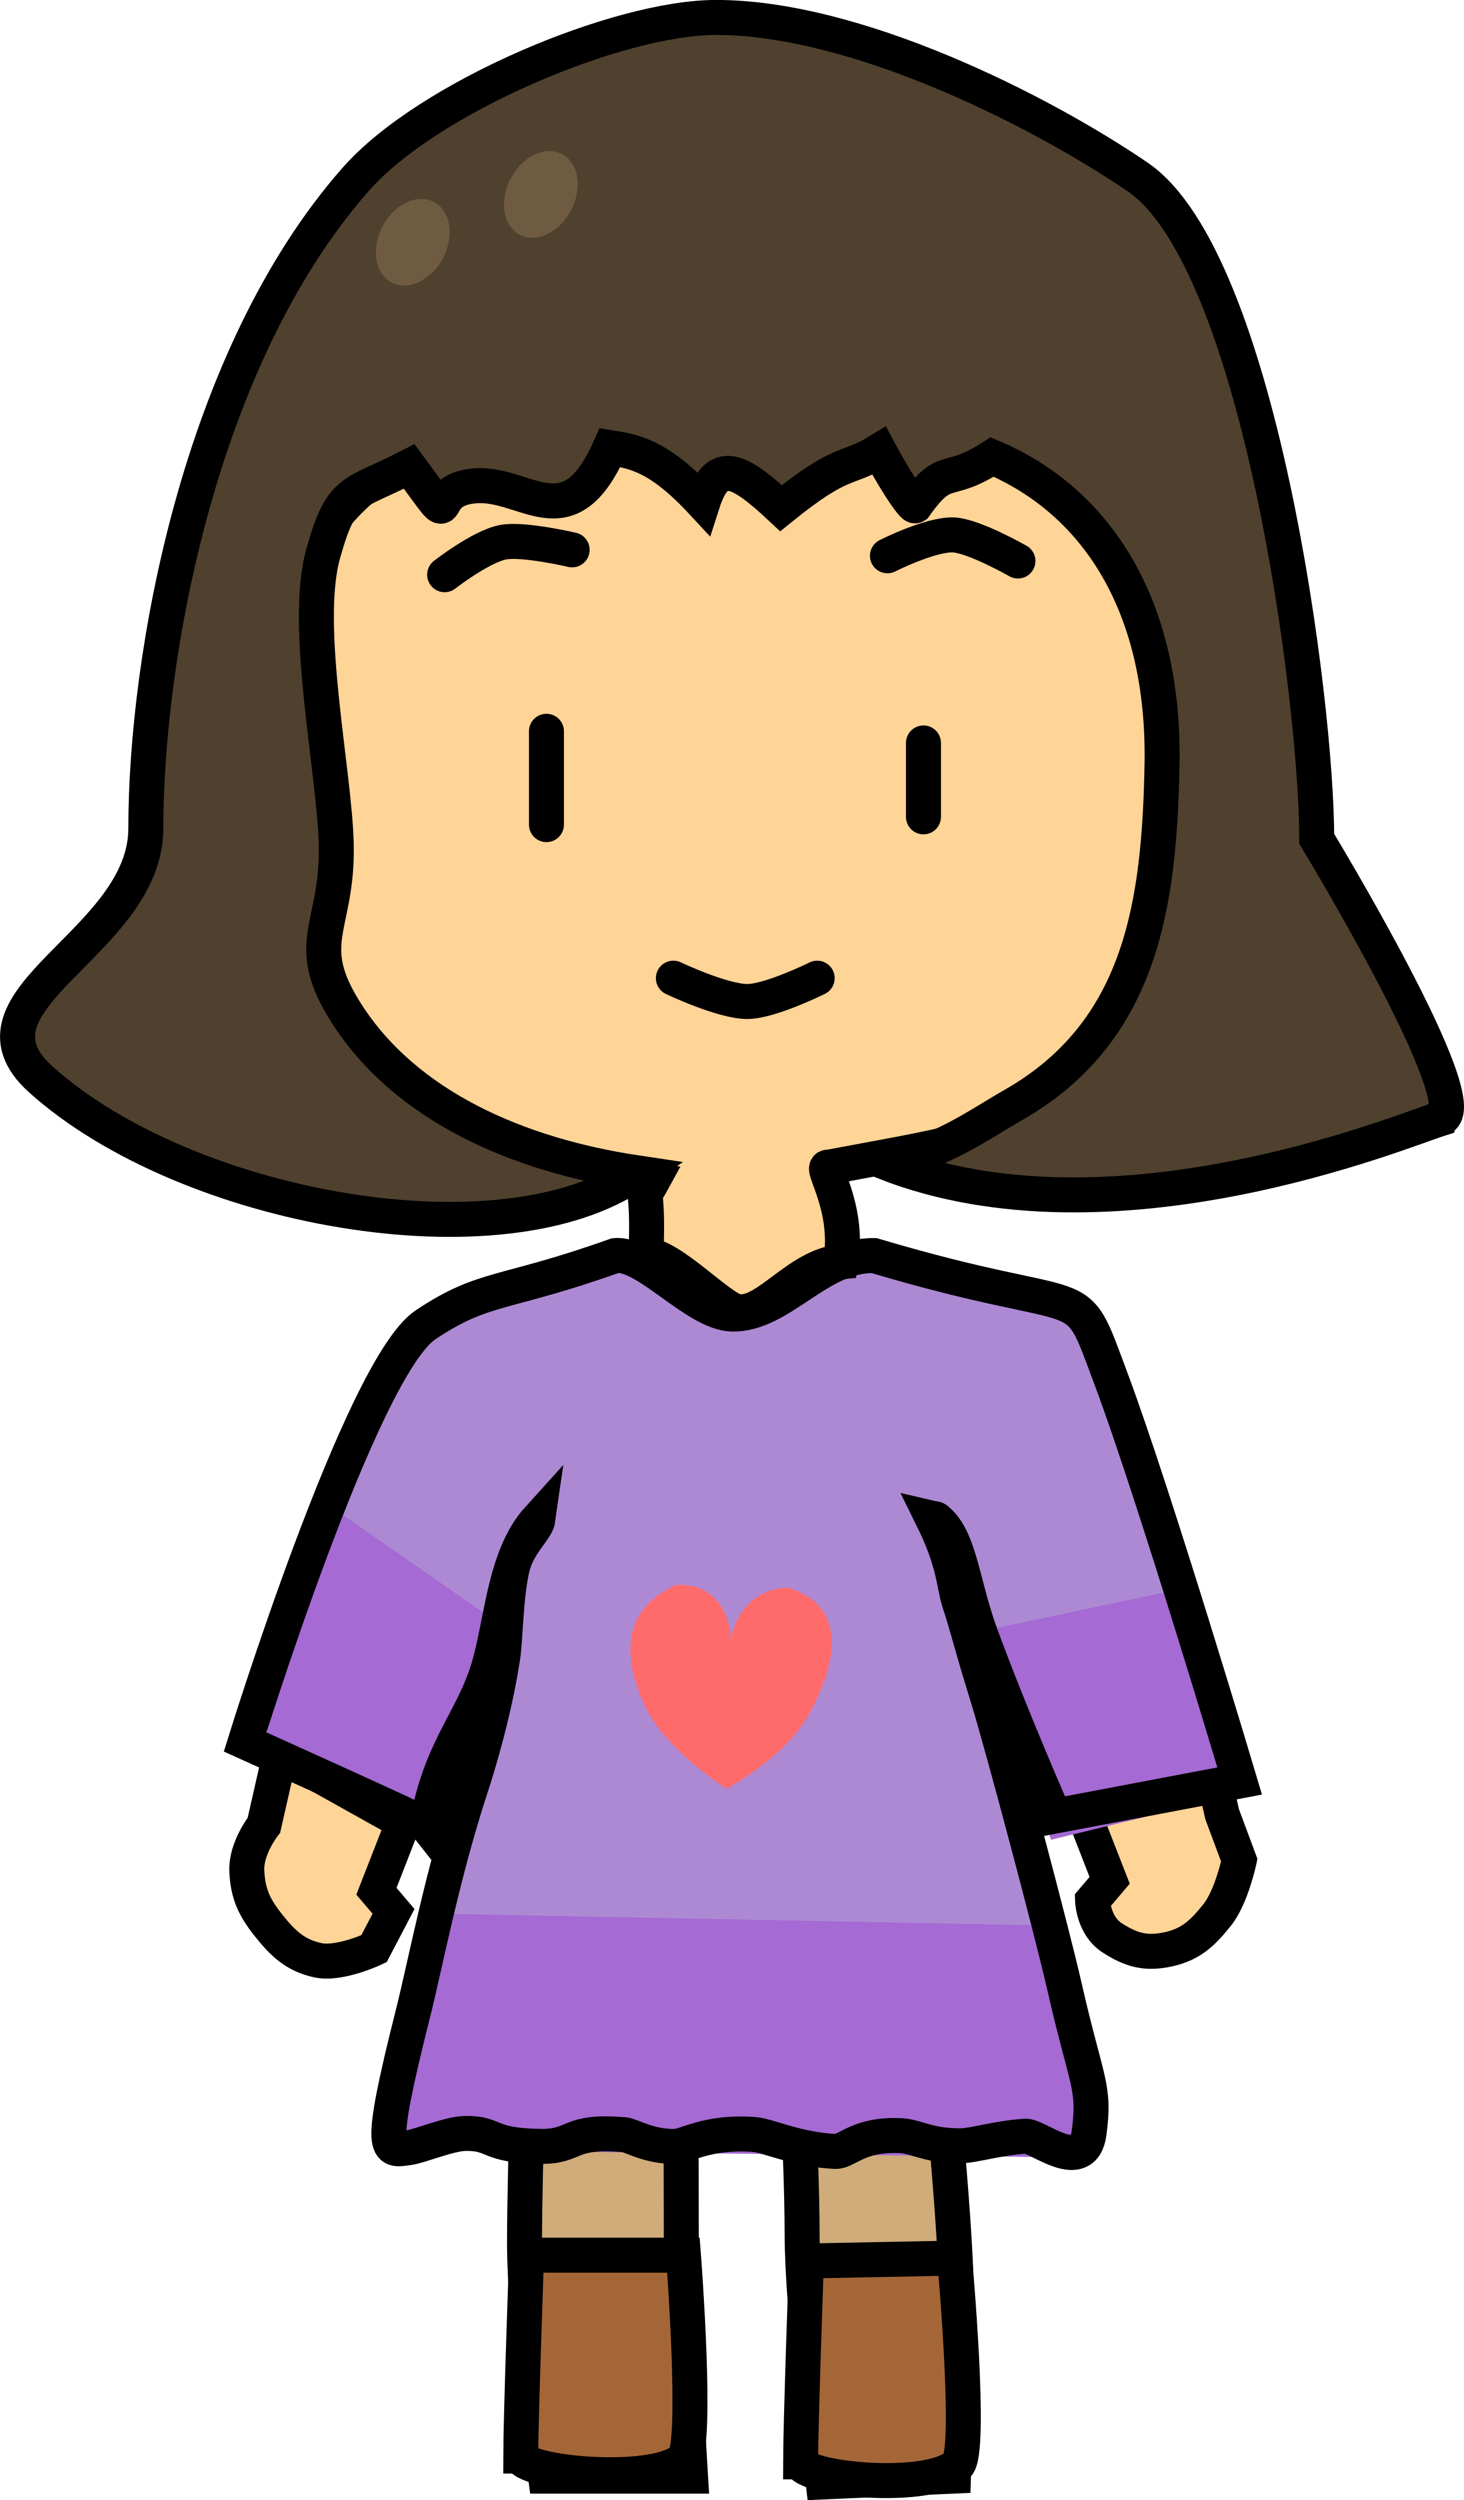 <svg version="1.1" xmlns="http://www.w3.org/2000/svg" xmlns:xlink="http://www.w3.org/1999/xlink" width="62.776" height="107.153" viewBox="0,0,62.776,107.153"><g transform="translate(-208.612,-126.439)"><g data-paper-data="{&quot;isPaintingLayer&quot;:true}" fill-rule="nonzero" stroke-linejoin="miter" stroke-miterlimit="10" stroke-dasharray="" stroke-dashoffset="0" style="mix-blend-mode: normal"><path d="" data-paper-data="{&quot;index&quot;:null}" fill="#9966ff" stroke="none" stroke-width="0.5" stroke-linecap="butt"/><path d="" data-paper-data="{&quot;index&quot;:null}" fill="#6696ff" stroke="none" stroke-width="0.5" stroke-linecap="butt"/><path d="" data-paper-data="{&quot;index&quot;:null}" fill="#6696ff" stroke="none" stroke-width="0.5" stroke-linecap="butt"/><path d="" data-paper-data="{&quot;index&quot;:null}" fill="#6696ff" stroke="none" stroke-width="0.5" stroke-linecap="butt"/><path d="" data-paper-data="{&quot;index&quot;:null}" fill="#6696ff" stroke="none" stroke-width="0.5" stroke-linecap="butt"/><path d="" data-paper-data="{&quot;index&quot;:null}" fill="#6696ff" stroke="none" stroke-width="0.5" stroke-linecap="butt"/><path d="" data-paper-data="{&quot;index&quot;:null}" fill="#6696ff" stroke="none" stroke-width="0.5" stroke-linecap="butt"/><path d="" data-paper-data="{&quot;index&quot;:null}" fill="#6696ff" stroke="none" stroke-width="0.5" stroke-linecap="butt"/><path d="" data-paper-data="{&quot;index&quot;:null}" fill="#6696ff" stroke="none" stroke-width="0.5" stroke-linecap="butt"/><path d="" data-paper-data="{&quot;index&quot;:null}" fill="#6696ff" stroke="none" stroke-width="0.5" stroke-linecap="butt"/><path d="" data-paper-data="{&quot;index&quot;:null}" fill="#6696ff" stroke="none" stroke-width="0.5" stroke-linecap="butt"/><path d="" data-paper-data="{&quot;index&quot;:null}" fill="#6696ff" stroke="none" stroke-width="0.5" stroke-linecap="butt"/><path d="" data-paper-data="{&quot;index&quot;:null}" fill="#6696ff" stroke="none" stroke-width="0.5" stroke-linecap="butt"/><path d="" data-paper-data="{&quot;index&quot;:null}" fill="#6696ff" stroke="none" stroke-width="0.5" stroke-linecap="butt"/><path d="" data-paper-data="{&quot;index&quot;:null}" fill="#6696ff" stroke="none" stroke-width="0.5" stroke-linecap="butt"/><path d="" data-paper-data="{&quot;index&quot;:null}" fill="#6696ff" stroke="none" stroke-width="0.5" stroke-linecap="butt"/><path d="" data-paper-data="{&quot;index&quot;:null}" fill="#6696ff" stroke="none" stroke-width="0.5" stroke-linecap="butt"/><path d="" data-paper-data="{&quot;index&quot;:null}" fill="#6696ff" stroke="none" stroke-width="0.5" stroke-linecap="butt"/><path d="" data-paper-data="{&quot;index&quot;:null}" fill="#6696ff" stroke="none" stroke-width="0.5" stroke-linecap="butt"/><path d="" data-paper-data="{&quot;index&quot;:null}" fill="#6696ff" stroke="none" stroke-width="0.5" stroke-linecap="butt"/><path d="" data-paper-data="{&quot;index&quot;:null}" fill="#6696ff" stroke="none" stroke-width="0.5" stroke-linecap="butt"/><path d="" data-paper-data="{&quot;index&quot;:null}" fill="#6696ff" stroke="none" stroke-width="0.5" stroke-linecap="butt"/><path d="" data-paper-data="{&quot;index&quot;:null}" fill="#6696ff" stroke="none" stroke-width="0.5" stroke-linecap="butt"/><path d="" data-paper-data="{&quot;index&quot;:null}" fill="#6696ff" stroke="none" stroke-width="0.5" stroke-linecap="butt"/><path d="" data-paper-data="{&quot;index&quot;:null}" fill="#6696ff" stroke="none" stroke-width="0.5" stroke-linecap="butt"/><path d="" data-paper-data="{&quot;index&quot;:null}" fill="#6696ff" stroke="none" stroke-width="0.5" stroke-linecap="butt"/><path d="" data-paper-data="{&quot;index&quot;:null}" fill="#6696ff" stroke="none" stroke-width="0.5" stroke-linecap="butt"/><path d="" data-paper-data="{&quot;index&quot;:null}" fill="#6696ff" stroke="none" stroke-width="0.5" stroke-linecap="butt"/><path d="" data-paper-data="{&quot;index&quot;:null}" fill="#6696ff" stroke="none" stroke-width="0.5" stroke-linecap="butt"/><path d="" data-paper-data="{&quot;index&quot;:null}" fill="#6696ff" stroke="none" stroke-width="0.5" stroke-linecap="butt"/><path d="" data-paper-data="{&quot;index&quot;:null}" fill="#6696ff" stroke="none" stroke-width="0.5" stroke-linecap="butt"/><path d="" data-paper-data="{&quot;index&quot;:null}" fill="#dfdfdf" stroke="#723700" stroke-width="0.5" stroke-linecap="butt"/><path d="" data-paper-data="{&quot;index&quot;:null}" fill="#dfdfdf" stroke="#723700" stroke-width="0.5" stroke-linecap="butt"/><g><path d="M260.321,201.124l0.697,3.072l0.734,1.97c0,0 -0.33,1.569 -0.944,2.339c-0.614,0.77 -1.119,1.264 -2.097,1.478c-0.978,0.214 -1.604,0.028 -2.412,-0.493c-0.808,-0.52 -0.839,-1.601 -0.839,-1.601l0.734,-0.862l-1.154,-2.955z" data-paper-data="{&quot;index&quot;:null}" fill="#fed497" stroke="#000000" stroke-width="1.5" stroke-linecap="round"/><path d="M225.907,204.54l-1.154,2.955l0.734,0.862l-0.839,1.601c0,0 -1.473,0.698 -2.412,0.493c-0.939,-0.205 -1.474,-0.694 -2.097,-1.478c-0.624,-0.783 -0.896,-1.356 -0.944,-2.339c-0.048,-0.983 0.734,-1.97 0.734,-1.97l0.697,-3.072z" fill="#fed497" stroke="#000000" stroke-width="1.5" stroke-linecap="round"/><path d="M232,232.562c0,0 -0.897,-6.488 -0.897,-10.034c0,-3.267 0.287,-11.228 0.287,-11.228l6.399,-0.359c0,0 0.038,8.423 0.038,11.812c0,3.445 0.393,9.809 0.393,9.809z" data-paper-data="{&quot;index&quot;:null}" fill="#cfac7a" stroke="#000000" stroke-width="1.5" stroke-linecap="butt"/><path d="M230.941,231.7c0,-1.537 0.25,-8.608 0.25,-8.608h6.727c0,0 0.628,8.177 0.003,8.745c-1.278,1.161 -6.98,0.6 -6.98,-0.137z" data-paper-data="{&quot;index&quot;:null}" fill="#a56637" stroke="#000000" stroke-width="1.5" stroke-linecap="butt"/><path d="M243.903,232.811c0,0 -0.897,-7.383 -0.897,-10.65c0,-3.546 -0.431,-10.433 -0.431,-10.433l6.04,0.359c0,0 1.003,9.404 1.003,12.764c0,3.472 -0.121,7.71 -0.121,7.71z" data-paper-data="{&quot;index&quot;:null}" fill="#cfac7a" stroke="#000000" stroke-width="1.5" stroke-linecap="butt"/><path d="M222.271,193.114c0,0 2.223,-7.388 4.231,-9.435c2.118,-2.159 8.166,-3.201 8.166,-3.201l11.184,0.215l8.304,2.098l7.704,20.254l-8.017,1.946l-4.073,-11.68l-1.659,-2.079l4.683,15.742l2.092,8.885v2.796l-29.252,-0.323l0.838,-5.045l5.615,-20.765c0,0 -2.195,4.435 -3.143,6.705c-0.719,1.722 -2.051,5.731 -2.051,5.731l-6.773,-3.536z" data-paper-data="{&quot;index&quot;:null}" fill="#a56ad4" stroke="#a56ad4" stroke-width="0.5" stroke-linecap="round"/><path d="M234.532,180.85l11.167,-0.097c0,0 7.354,0.925 9.657,3.322c2.024,2.107 3.433,10.302 3.433,10.302l-7.289,1.547l-3.179,-4.684l5.196,17.472l-25.777,-0.499l4.074,-15.419l-2.08,2.731l-6.523,-4.539l3.251,-7.534z" data-paper-data="{&quot;index&quot;:null}" fill="#ad89d4" stroke="#ad89d4" stroke-width="0.5" stroke-linecap="round"/><path d="M260.732,159.75c-1.345,14.677 -7.462,14.985 -16.596,16.716c-0.428,-0.103 0.914,1.639 0.531,4.05c-1.872,0.171 -3.181,2.322 -4.439,2.132c-0.729,-0.11 -2.826,-2.398 -3.915,-2.43c0.128,-3.402 -0.307,-2.081 0.307,-3.206c-4.397,-0.707 -10.185,-1.203 -13.099,-3.822c-3.348,-3.01 -3.504,-8.397 -3.504,-12.991c0,-9.698 1.962,-16.42 20.357,-17.559c21.102,-1.307 21.243,7.454 20.357,17.111z" data-paper-data="{&quot;index&quot;:null}" fill="#fed497" stroke="#000000" stroke-width="1.5" stroke-linecap="butt"/><path d="M270.384,174.383c-1.654,0.515 -14.058,5.691 -23.829,1.873c2.278,-0.322 3.917,-1.549 5.53,-2.472c5.521,-3.158 6.239,-8.697 6.354,-14.546c0.133,-6.835 -2.804,-11.317 -7.282,-13.212c-1.998,1.284 -1.963,0.213 -3.306,2.093c-0.066,0.042 -0.629,-0.669 -1.54,-2.358c-1.425,0.881 -1.52,0.284 -4.209,2.457c-1.88,-1.762 -2.751,-2.116 -3.357,-0.23c-1.875,-2.022 -2.912,-2.193 -3.978,-2.365c-1.794,4.06 -3.604,1.433 -5.83,1.642c-2.226,0.209 -0.477,2.289 -2.777,-0.835c-2.486,1.277 -2.894,0.892 -3.692,3.744c-0.873,3.119 0.505,9.403 0.563,12.49c0.067,3.557 -1.498,4.165 0.425,7.185c2.541,3.991 7.35,6.092 12.467,6.856c-5.783,4.034 -19.356,1.575 -25.563,-4.006c-3.804,-3.421 4.505,-5.82 4.505,-10.759c0,-7.329 2.274,-20.186 9.008,-27.825c3.094,-3.51 11.235,-6.928 15.445,-6.928c5.983,0 13.85,3.959 18.075,6.836c5.217,3.553 7.68,22.456 7.68,28.366c0,0 6.965,11.477 5.312,11.992z" data-paper-data="{&quot;index&quot;:null}" fill="#4f412e" stroke="#000000" stroke-width="1.5" stroke-linecap="butt"/><path d="M228.79,203.089c0.331,-1.014 1.02,-3.287 1.378,-5.619c0.125,-0.812 0.128,-2.831 0.444,-3.966c0.261,-0.935 1.016,-1.527 1.078,-1.975c-1.522,1.68 -1.55,4.644 -2.206,6.619c-0.706,2.124 -2.001,3.306 -2.573,6.522c-0.083,-0.107 -7.788,-3.573 -7.788,-3.573c0,0 4.963,-16.031 7.739,-17.881c2.537,-1.69 3.289,-1.242 8.135,-2.965c1.336,-0.142 3.467,2.493 5.032,2.507c2.087,0.019 3.686,-2.545 6.062,-2.507c9.58,2.851 8.478,0.778 10.164,5.288c1.861,4.978 5.514,17.231 5.514,17.231l-7.939,1.505c0,0 -1.835,-4.163 -3.153,-7.743c-0.827,-2.246 -0.891,-4.169 -1.914,-4.978c-0.044,-0.035 -0.109,-0.027 -0.165,-0.04c0.946,1.911 0.907,2.837 1.136,3.552c0.488,1.519 0.427,1.529 1.225,4.107c0.626,2.021 2.771,10.087 3.295,12.397c0.944,4.16 1.33,4.263 1.056,6.289c-0.244,1.809 -2.209,0.105 -2.719,0.135c-1.161,0.068 -2.202,0.399 -2.768,0.409c-1.341,0.023 -1.942,-0.396 -2.546,-0.43c-1.86,-0.105 -2.342,0.696 -2.849,0.673c-1.636,-0.077 -2.881,-0.677 -3.449,-0.722c-2.037,-0.161 -2.934,0.507 -3.454,0.51c-1.097,0.004 -1.867,-0.479 -2.128,-0.502c-2.474,-0.215 -2.049,0.522 -3.624,0.498c-2.283,-0.035 -1.891,-0.563 -3.185,-0.556c-0.709,0.004 -1.972,0.554 -2.47,0.615c-0.913,0.111 -1.364,0.445 0.195,-5.727c0.538,-2.131 1.242,-5.902 2.476,-9.677z" data-paper-data="{&quot;index&quot;:null}" fill="none" stroke="#000000" stroke-width="1.5" stroke-linecap="butt"/><path d="M242.375,194.477c2.454,0.731 2.266,2.982 0.941,5.406c-1.04,1.903 -3.557,3.22 -3.557,3.22c0,0 -2.608,-1.646 -3.488,-3.541c-1.206,-2.598 -0.63,-4.328 1.349,-5.199c2.326,-0.074 2.325,2.338 2.325,2.338c0,0 0.287,-2.112 2.431,-2.224z" data-paper-data="{&quot;index&quot;:null}" fill="#ff6b6b" stroke="#000000" stroke-width="0" stroke-linecap="butt"/><path d="M227.678,151.07c0,0 1.547,-1.206 2.503,-1.392c0.855,-0.167 2.964,0.326 2.964,0.326" data-paper-data="{&quot;index&quot;:null}" fill="none" stroke="#000000" stroke-width="1.5" stroke-linecap="round"/><path d="M246.665,150.259c0,0 1.848,-0.933 2.826,-0.894c0.875,0.035 2.77,1.118 2.77,1.118" data-paper-data="{&quot;index&quot;:null}" fill="none" stroke="#000000" stroke-width="1.5" stroke-linecap="round"/><path d="M227.609,137.498c-0.498,0.955 -1.483,1.427 -2.2,1.053c-0.717,-0.374 -0.893,-1.451 -0.395,-2.407c0.498,-0.955 1.483,-1.427 2.2,-1.053c0.717,0.374 0.893,1.451 0.395,2.407z" data-paper-data="{&quot;index&quot;:null}" fill="#6e5b41" stroke="none" stroke-width="0" stroke-linecap="butt"/><path d="M233.101,135.449c-0.498,0.955 -1.483,1.427 -2.2,1.053c-0.717,-0.374 -0.893,-1.451 -0.395,-2.407c0.498,-0.955 1.483,-1.427 2.2,-1.053c0.717,0.374 0.893,1.451 0.395,2.407z" data-paper-data="{&quot;index&quot;:null}" fill="#6e5b41" stroke="none" stroke-width="0" stroke-linecap="butt"/><path d="M227.351,149.359h-1.57" data-paper-data="{&quot;index&quot;:null}" fill="none" stroke="none" stroke-width="0" stroke-linecap="round"/><path d="M243.653,168.362c0,0 -2.017,1 -3,1c-1.066,0 -3.167,-1 -3.167,-1" fill="none" stroke="#000000" stroke-width="1.5" stroke-linecap="round"/><path d="M232.044,157.781v4" fill="none" stroke="#000000" stroke-width="1.5" stroke-linecap="round"/><path d="M248.21,158.281v3.167" fill="none" stroke="#000000" stroke-width="1.5" stroke-linecap="round"/><path d="M242.941,231.95c0,-1.537 0.25,-8.608 0.25,-8.608l6.352,-0.125c0,0 0.753,8.302 0.128,8.87c-1.278,1.161 -6.73,0.6 -6.73,-0.137z" data-paper-data="{&quot;index&quot;:null}" fill="#a56637" stroke="#000000" stroke-width="1.5" stroke-linecap="butt"/></g></g></g></svg>